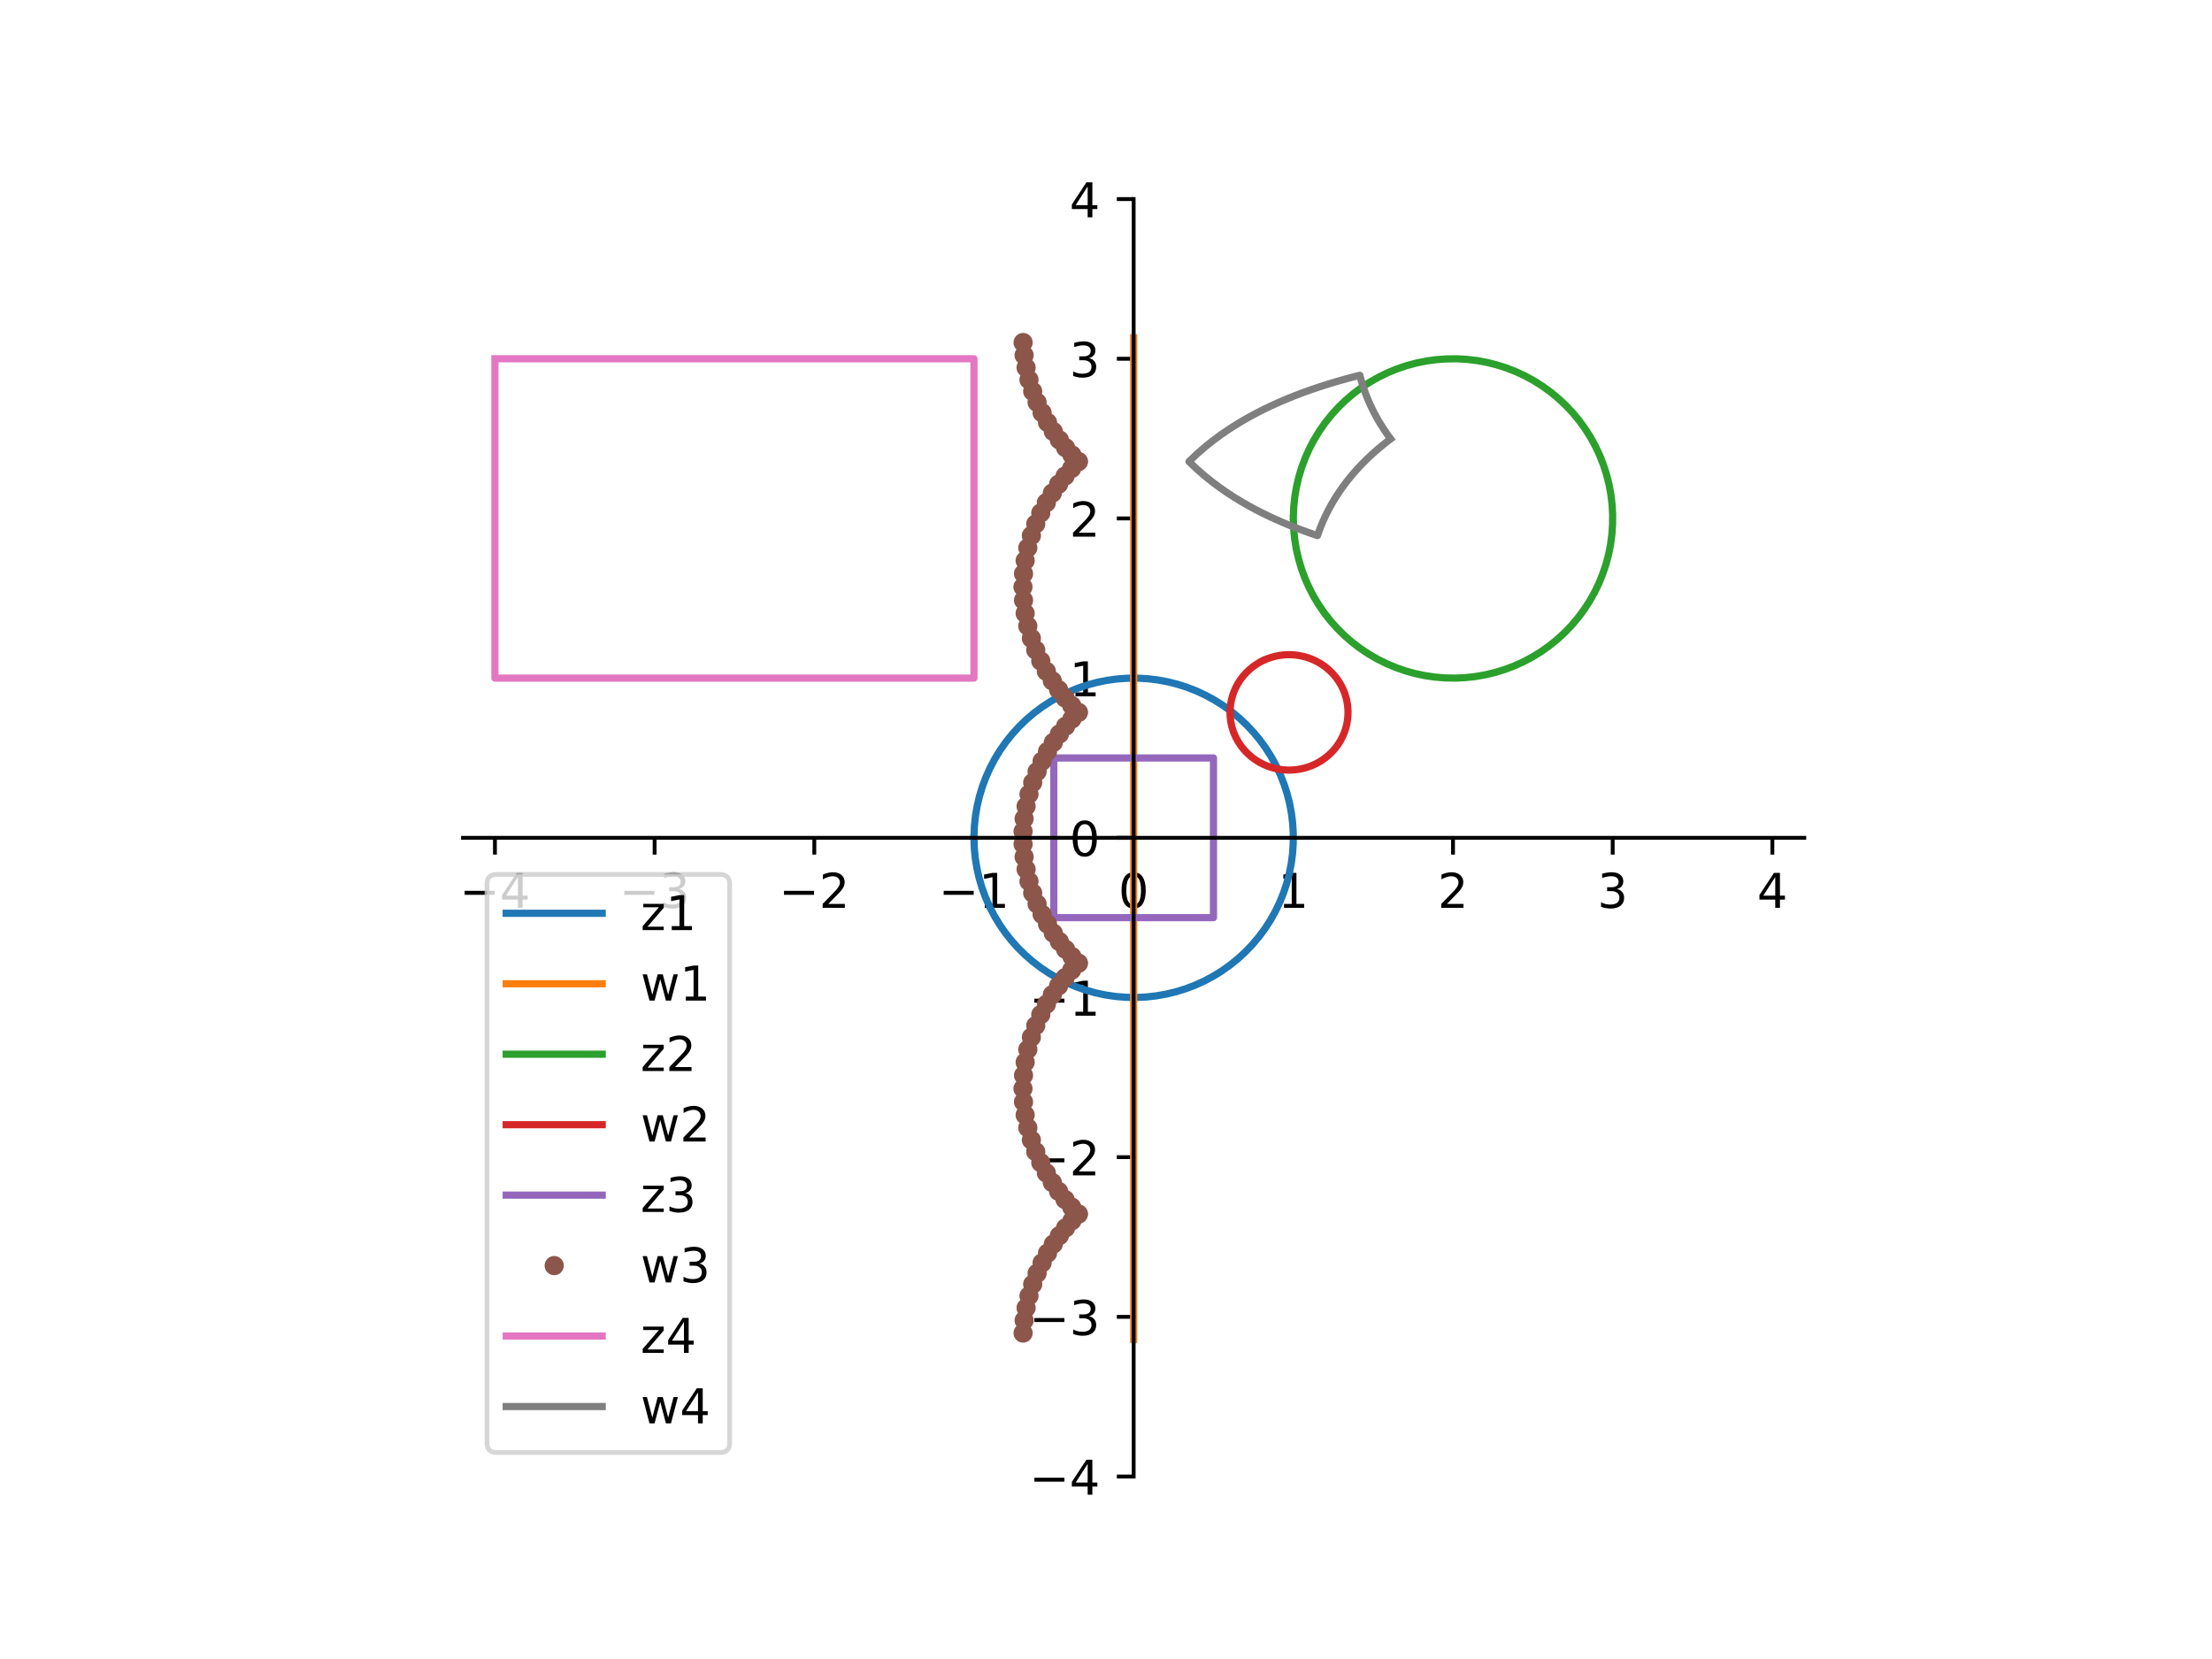 <?xml version="1.0" encoding="utf-8" standalone="no"?>
<!DOCTYPE svg PUBLIC "-//W3C//DTD SVG 1.1//EN"
  "http://www.w3.org/Graphics/SVG/1.1/DTD/svg11.dtd">
<!-- Created with matplotlib (https://matplotlib.org/) -->
<svg height="345.6pt" version="1.1" viewBox="0 0 460.8 345.6" width="460.8pt" xmlns="http://www.w3.org/2000/svg" xmlns:xlink="http://www.w3.org/1999/xlink">
 <defs>
  <style type="text/css">
*{stroke-linecap:butt;stroke-linejoin:round;}
  </style>
 </defs>
 <g id="figure_1">
  <g id="patch_1">
   <path d="M 0 345.6 
L 460.8 345.6 
L 460.8 0 
L 0 0 
z
" style="fill:#ffffff;"/>
  </g>
  <g id="axes_1">
   <g id="patch_2">
    <path d="M 96.451 307.584 
L 375.869 307.584 
L 375.869 41.472 
L 96.451 41.472 
z
" style="fill:#ffffff;"/>
   </g>
   <g id="matplotlib.axis_1">
    <g id="xtick_1">
     <g id="line2d_1">
      <defs>
       <path d="M 0 0 
L 0 3.5 
" id="m361b667b7e" style="stroke:#000000;stroke-width:0.8;"/>
      </defs>
      <g>
       <use style="stroke:#000000;stroke-width:0.8;" x="103.104" xlink:href="#m361b667b7e" y="174.528"/>
      </g>
     </g>
     <g id="text_1">
      <!-- −4 -->
      <defs>
       <path d="M 10.594 35.5 
L 73.188 35.5 
L 73.188 27.203 
L 10.594 27.203 
z
" id="DejaVuSans-8722"/>
       <path d="M 37.797 64.312 
L 12.891 25.391 
L 37.797 25.391 
z
M 35.203 72.906 
L 47.609 72.906 
L 47.609 25.391 
L 58.016 25.391 
L 58.016 17.188 
L 47.609 17.188 
L 47.609 0 
L 37.797 0 
L 37.797 17.188 
L 4.891 17.188 
L 4.891 26.703 
z
" id="DejaVuSans-52"/>
      </defs>
      <g transform="translate(95.733 189.126)scale(0.1 -0.1)">
       <use xlink:href="#DejaVuSans-8722"/>
       <use x="83.789" xlink:href="#DejaVuSans-52"/>
      </g>
     </g>
    </g>
    <g id="xtick_2">
     <g id="line2d_2">
      <g>
       <use style="stroke:#000000;stroke-width:0.8;" x="136.368" xlink:href="#m361b667b7e" y="174.528"/>
      </g>
     </g>
     <g id="text_2">
      <!-- −3 -->
      <defs>
       <path d="M 40.578 39.312 
Q 47.656 37.797 51.625 33 
Q 55.609 28.219 55.609 21.188 
Q 55.609 10.406 48.188 4.484 
Q 40.766 -1.422 27.094 -1.422 
Q 22.516 -1.422 17.656 -0.516 
Q 12.797 0.391 7.625 2.203 
L 7.625 11.719 
Q 11.719 9.328 16.594 8.109 
Q 21.484 6.891 26.812 6.891 
Q 36.078 6.891 40.938 10.547 
Q 45.797 14.203 45.797 21.188 
Q 45.797 27.641 41.281 31.266 
Q 36.766 34.906 28.719 34.906 
L 20.219 34.906 
L 20.219 43.016 
L 29.109 43.016 
Q 36.375 43.016 40.234 45.922 
Q 44.094 48.828 44.094 54.297 
Q 44.094 59.906 40.109 62.906 
Q 36.141 65.922 28.719 65.922 
Q 24.656 65.922 20.016 65.031 
Q 15.375 64.156 9.812 62.312 
L 9.812 71.094 
Q 15.438 72.656 20.344 73.438 
Q 25.25 74.219 29.594 74.219 
Q 40.828 74.219 47.359 69.109 
Q 53.906 64.016 53.906 55.328 
Q 53.906 49.266 50.438 45.094 
Q 46.969 40.922 40.578 39.312 
z
" id="DejaVuSans-51"/>
      </defs>
      <g transform="translate(128.997 189.126)scale(0.1 -0.1)">
       <use xlink:href="#DejaVuSans-8722"/>
       <use x="83.789" xlink:href="#DejaVuSans-51"/>
      </g>
     </g>
    </g>
    <g id="xtick_3">
     <g id="line2d_3">
      <g>
       <use style="stroke:#000000;stroke-width:0.8;" x="169.632" xlink:href="#m361b667b7e" y="174.528"/>
      </g>
     </g>
     <g id="text_3">
      <!-- −2 -->
      <defs>
       <path d="M 19.188 8.297 
L 53.609 8.297 
L 53.609 0 
L 7.328 0 
L 7.328 8.297 
Q 12.938 14.109 22.625 23.891 
Q 32.328 33.688 34.812 36.531 
Q 39.547 41.844 41.422 45.531 
Q 43.312 49.219 43.312 52.781 
Q 43.312 58.594 39.234 62.25 
Q 35.156 65.922 28.609 65.922 
Q 23.969 65.922 18.812 64.312 
Q 13.672 62.703 7.812 59.422 
L 7.812 69.391 
Q 13.766 71.781 18.938 73 
Q 24.125 74.219 28.422 74.219 
Q 39.75 74.219 46.484 68.547 
Q 53.219 62.891 53.219 53.422 
Q 53.219 48.922 51.531 44.891 
Q 49.859 40.875 45.406 35.406 
Q 44.188 33.984 37.641 27.219 
Q 31.109 20.453 19.188 8.297 
z
" id="DejaVuSans-50"/>
      </defs>
      <g transform="translate(162.261 189.126)scale(0.1 -0.1)">
       <use xlink:href="#DejaVuSans-8722"/>
       <use x="83.789" xlink:href="#DejaVuSans-50"/>
      </g>
     </g>
    </g>
    <g id="xtick_4">
     <g id="line2d_4">
      <g>
       <use style="stroke:#000000;stroke-width:0.8;" x="202.896" xlink:href="#m361b667b7e" y="174.528"/>
      </g>
     </g>
     <g id="text_4">
      <!-- −1 -->
      <defs>
       <path d="M 12.406 8.297 
L 28.516 8.297 
L 28.516 63.922 
L 10.984 60.406 
L 10.984 69.391 
L 28.422 72.906 
L 38.281 72.906 
L 38.281 8.297 
L 54.391 8.297 
L 54.391 0 
L 12.406 0 
z
" id="DejaVuSans-49"/>
      </defs>
      <g transform="translate(195.525 189.126)scale(0.1 -0.1)">
       <use xlink:href="#DejaVuSans-8722"/>
       <use x="83.789" xlink:href="#DejaVuSans-49"/>
      </g>
     </g>
    </g>
    <g id="xtick_5">
     <g id="line2d_5">
      <g>
       <use style="stroke:#000000;stroke-width:0.8;" x="236.16" xlink:href="#m361b667b7e" y="174.528"/>
      </g>
     </g>
     <g id="text_5">
      <!-- 0 -->
      <defs>
       <path d="M 31.781 66.406 
Q 24.172 66.406 20.328 58.906 
Q 16.5 51.422 16.5 36.375 
Q 16.5 21.391 20.328 13.891 
Q 24.172 6.391 31.781 6.391 
Q 39.453 6.391 43.281 13.891 
Q 47.125 21.391 47.125 36.375 
Q 47.125 51.422 43.281 58.906 
Q 39.453 66.406 31.781 66.406 
z
M 31.781 74.219 
Q 44.047 74.219 50.516 64.516 
Q 56.984 54.828 56.984 36.375 
Q 56.984 17.969 50.516 8.266 
Q 44.047 -1.422 31.781 -1.422 
Q 19.531 -1.422 13.062 8.266 
Q 6.594 17.969 6.594 36.375 
Q 6.594 54.828 13.062 64.516 
Q 19.531 74.219 31.781 74.219 
z
" id="DejaVuSans-48"/>
      </defs>
      <g transform="translate(232.979 189.126)scale(0.1 -0.1)">
       <use xlink:href="#DejaVuSans-48"/>
      </g>
     </g>
    </g>
    <g id="xtick_6">
     <g id="line2d_6">
      <g>
       <use style="stroke:#000000;stroke-width:0.8;" x="269.424" xlink:href="#m361b667b7e" y="174.528"/>
      </g>
     </g>
     <g id="text_6">
      <!-- 1 -->
      <g transform="translate(266.243 189.126)scale(0.1 -0.1)">
       <use xlink:href="#DejaVuSans-49"/>
      </g>
     </g>
    </g>
    <g id="xtick_7">
     <g id="line2d_7">
      <g>
       <use style="stroke:#000000;stroke-width:0.8;" x="302.688" xlink:href="#m361b667b7e" y="174.528"/>
      </g>
     </g>
     <g id="text_7">
      <!-- 2 -->
      <g transform="translate(299.507 189.126)scale(0.1 -0.1)">
       <use xlink:href="#DejaVuSans-50"/>
      </g>
     </g>
    </g>
    <g id="xtick_8">
     <g id="line2d_8">
      <g>
       <use style="stroke:#000000;stroke-width:0.8;" x="335.952" xlink:href="#m361b667b7e" y="174.528"/>
      </g>
     </g>
     <g id="text_8">
      <!-- 3 -->
      <g transform="translate(332.771 189.126)scale(0.1 -0.1)">
       <use xlink:href="#DejaVuSans-51"/>
      </g>
     </g>
    </g>
    <g id="xtick_9">
     <g id="line2d_9">
      <g>
       <use style="stroke:#000000;stroke-width:0.8;" x="369.216" xlink:href="#m361b667b7e" y="174.528"/>
      </g>
     </g>
     <g id="text_9">
      <!-- 4 -->
      <g transform="translate(366.035 189.126)scale(0.1 -0.1)">
       <use xlink:href="#DejaVuSans-52"/>
      </g>
     </g>
    </g>
   </g>
   <g id="matplotlib.axis_2">
    <g id="ytick_1">
     <g id="line2d_10">
      <defs>
       <path d="M 0 0 
L -3.5 0 
" id="m6d2a71e2bf" style="stroke:#000000;stroke-width:0.8;"/>
      </defs>
      <g>
       <use style="stroke:#000000;stroke-width:0.8;" x="236.16" xlink:href="#m6d2a71e2bf" y="307.584"/>
      </g>
     </g>
     <g id="text_10">
      <!-- −4 -->
      <g transform="translate(214.418 311.383)scale(0.1 -0.1)">
       <use xlink:href="#DejaVuSans-8722"/>
       <use x="83.789" xlink:href="#DejaVuSans-52"/>
      </g>
     </g>
    </g>
    <g id="ytick_2">
     <g id="line2d_11">
      <g>
       <use style="stroke:#000000;stroke-width:0.8;" x="236.16" xlink:href="#m6d2a71e2bf" y="274.32"/>
      </g>
     </g>
     <g id="text_11">
      <!-- −3 -->
      <g transform="translate(214.418 278.119)scale(0.1 -0.1)">
       <use xlink:href="#DejaVuSans-8722"/>
       <use x="83.789" xlink:href="#DejaVuSans-51"/>
      </g>
     </g>
    </g>
    <g id="ytick_3">
     <g id="line2d_12">
      <g>
       <use style="stroke:#000000;stroke-width:0.8;" x="236.16" xlink:href="#m6d2a71e2bf" y="241.056"/>
      </g>
     </g>
     <g id="text_12">
      <!-- −2 -->
      <g transform="translate(214.418 244.855)scale(0.1 -0.1)">
       <use xlink:href="#DejaVuSans-8722"/>
       <use x="83.789" xlink:href="#DejaVuSans-50"/>
      </g>
     </g>
    </g>
    <g id="ytick_4">
     <g id="line2d_13">
      <g>
       <use style="stroke:#000000;stroke-width:0.8;" x="236.16" xlink:href="#m6d2a71e2bf" y="207.792"/>
      </g>
     </g>
     <g id="text_13">
      <!-- −1 -->
      <g transform="translate(214.418 211.591)scale(0.1 -0.1)">
       <use xlink:href="#DejaVuSans-8722"/>
       <use x="83.789" xlink:href="#DejaVuSans-49"/>
      </g>
     </g>
    </g>
    <g id="ytick_5">
     <g id="line2d_14">
      <g>
       <use style="stroke:#000000;stroke-width:0.8;" x="236.16" xlink:href="#m6d2a71e2bf" y="174.528"/>
      </g>
     </g>
     <g id="text_14">
      <!-- 0 -->
      <g transform="translate(222.798 178.327)scale(0.1 -0.1)">
       <use xlink:href="#DejaVuSans-48"/>
      </g>
     </g>
    </g>
    <g id="ytick_6">
     <g id="line2d_15">
      <g>
       <use style="stroke:#000000;stroke-width:0.8;" x="236.16" xlink:href="#m6d2a71e2bf" y="141.264"/>
      </g>
     </g>
     <g id="text_15">
      <!-- 1 -->
      <g transform="translate(222.798 145.063)scale(0.1 -0.1)">
       <use xlink:href="#DejaVuSans-49"/>
      </g>
     </g>
    </g>
    <g id="ytick_7">
     <g id="line2d_16">
      <g>
       <use style="stroke:#000000;stroke-width:0.8;" x="236.16" xlink:href="#m6d2a71e2bf" y="108"/>
      </g>
     </g>
     <g id="text_16">
      <!-- 2 -->
      <g transform="translate(222.798 111.799)scale(0.1 -0.1)">
       <use xlink:href="#DejaVuSans-50"/>
      </g>
     </g>
    </g>
    <g id="ytick_8">
     <g id="line2d_17">
      <g>
       <use style="stroke:#000000;stroke-width:0.8;" x="236.16" xlink:href="#m6d2a71e2bf" y="74.736"/>
      </g>
     </g>
     <g id="text_17">
      <!-- 3 -->
      <g transform="translate(222.798 78.535)scale(0.1 -0.1)">
       <use xlink:href="#DejaVuSans-51"/>
      </g>
     </g>
    </g>
    <g id="ytick_9">
     <g id="line2d_18">
      <g>
       <use style="stroke:#000000;stroke-width:0.8;" x="236.16" xlink:href="#m6d2a71e2bf" y="41.472"/>
      </g>
     </g>
     <g id="text_18">
      <!-- 4 -->
      <g transform="translate(222.798 45.271)scale(0.1 -0.1)">
       <use xlink:href="#DejaVuSans-52"/>
      </g>
     </g>
    </g>
   </g>
   <g id="line2d_19">
    <path clip-path="url(#p4d73c840e6)" d="M 202.896 174.528 
L 202.963 176.634 
L 203.163 178.732 
L 203.495 180.813 
L 203.959 182.869 
L 204.552 184.892 
L 205.271 186.872 
L 206.115 188.803 
L 207.079 190.677 
L 208.16 192.486 
L 209.354 194.223 
L 210.655 195.881 
L 212.058 197.454 
L 213.558 198.934 
L 215.149 200.316 
L 216.824 201.595 
L 218.577 202.765 
L 220.4 203.822 
L 222.287 204.761 
L 224.229 205.579 
L 226.219 206.272 
L 228.249 206.838 
L 230.311 207.274 
L 232.396 207.578 
L 234.497 207.75 
L 236.604 207.789 
L 238.709 207.694 
L 240.804 207.466 
L 242.881 207.106 
L 244.93 206.615 
L 246.944 205.995 
L 248.915 205.249 
L 250.835 204.38 
L 252.696 203.391 
L 254.49 202.286 
L 256.211 201.069 
L 257.852 199.746 
L 259.405 198.322 
L 260.865 196.802 
L 262.226 195.193 
L 263.482 193.501 
L 264.629 191.733 
L 265.661 189.896 
L 266.575 187.997 
L 267.367 186.044 
L 268.034 184.045 
L 268.572 182.007 
L 268.981 179.94 
L 269.258 177.85 
L 269.402 175.748 
L 269.412 173.641 
L 269.289 171.537 
L 269.033 169.445 
L 268.645 167.373 
L 268.127 165.331 
L 267.481 163.325 
L 266.708 161.364 
L 265.813 159.456 
L 264.8 157.609 
L 263.671 155.829 
L 262.431 154.124 
L 261.087 152.502 
L 259.642 150.968 
L 258.103 149.528 
L 256.476 148.189 
L 254.767 146.955 
L 252.984 145.832 
L 251.133 144.824 
L 249.222 143.936 
L 247.258 143.17 
L 245.25 142.53 
L 243.206 142.019 
L 241.133 141.638 
L 239.041 141.389 
L 236.936 141.273 
L 234.829 141.291 
L 232.727 141.442 
L 230.639 141.725 
L 228.573 142.141 
L 226.537 142.686 
L 224.54 143.36 
L 222.59 144.158 
L 220.694 145.078 
L 218.86 146.117 
L 217.096 147.269 
L 215.408 148.531 
L 213.803 149.897 
L 212.288 151.363 
L 210.869 152.921 
L 209.552 154.566 
L 208.341 156.29 
L 207.242 158.089 
L 206.259 159.953 
L 205.396 161.875 
L 204.657 163.849 
L 204.044 165.865 
L 203.56 167.916 
L 203.206 169.994 
L 202.985 172.09 
L 202.898 174.195 
" style="fill:none;stroke:#1f77b4;stroke-linecap:square;stroke-width:1.5;"/>
   </g>
   <g id="line2d_20">
    <path clip-path="url(#p4d73c840e6)" d="M 236.16 279.03 
L 236.16 276.922 
L 236.16 274.814 
L 236.16 272.707 
L 236.16 270.599 
L 236.16 268.491 
L 236.16 266.383 
L 236.16 264.275 
L 236.16 262.168 
L 236.16 260.06 
L 236.16 257.952 
L 236.16 255.844 
L 236.16 253.736 
L 236.16 251.629 
L 236.16 249.521 
L 236.16 247.413 
L 236.16 245.305 
L 236.16 243.198 
L 236.16 241.09 
L 236.16 238.982 
L 236.16 236.874 
L 236.16 234.766 
L 236.16 232.659 
L 236.16 230.551 
L 236.16 228.443 
L 236.16 226.335 
L 236.16 224.227 
L 236.16 222.12 
L 236.16 220.012 
L 236.16 217.904 
L 236.16 215.796 
L 236.16 213.688 
L 236.16 211.581 
L 236.16 209.473 
L 236.16 207.365 
L 236.16 205.257 
L 236.16 203.149 
L 236.16 201.042 
L 236.16 198.934 
L 236.16 196.826 
L 236.16 194.718 
L 236.16 192.611 
L 236.16 190.503 
L 236.16 188.395 
L 236.16 186.287 
L 236.16 184.179 
L 236.16 182.072 
L 236.16 179.964 
L 236.16 177.856 
L 236.16 175.748 
L 236.16 173.64 
L 236.16 171.533 
L 236.16 169.425 
L 236.16 167.317 
L 236.16 165.209 
L 236.16 163.101 
L 236.16 160.994 
L 236.16 158.886 
L 236.16 156.778 
L 236.16 154.67 
L 236.16 152.563 
L 236.16 150.455 
L 236.16 148.347 
L 236.16 146.239 
L 236.16 144.131 
L 236.16 142.024 
L 236.16 139.916 
L 236.16 137.808 
L 236.16 135.7 
L 236.16 133.592 
L 236.16 131.485 
L 236.16 129.377 
L 236.16 127.269 
L 236.16 125.161 
L 236.16 123.053 
L 236.16 120.946 
L 236.16 118.838 
L 236.16 116.73 
L 236.16 114.622 
L 236.16 112.515 
L 236.16 110.407 
L 236.16 108.299 
L 236.16 106.191 
L 236.16 104.083 
L 236.16 101.976 
L 236.16 99.868 
L 236.16 97.76 
L 236.16 95.652 
L 236.16 93.544 
L 236.16 91.437 
L 236.16 89.329 
L 236.16 87.221 
L 236.16 85.113 
L 236.16 83.005 
L 236.16 80.898 
L 236.16 78.79 
L 236.16 76.682 
L 236.16 74.574 
L 236.16 72.466 
L 236.16 70.359 
" style="fill:none;stroke:#ff7f0e;stroke-linecap:square;stroke-width:1.5;"/>
   </g>
   <g id="line2d_21">
    <path clip-path="url(#p4d73c840e6)" d="M 269.424 108 
L 269.491 110.106 
L 269.691 112.204 
L 270.023 114.285 
L 270.487 116.341 
L 271.08 118.364 
L 271.799 120.344 
L 272.643 122.275 
L 273.607 124.149 
L 274.688 125.958 
L 275.882 127.695 
L 277.183 129.353 
L 278.586 130.926 
L 280.086 132.406 
L 281.677 133.788 
L 283.352 135.067 
L 285.105 136.237 
L 286.928 137.294 
L 288.815 138.233 
L 290.757 139.051 
L 292.747 139.744 
L 294.777 140.31 
L 296.839 140.746 
L 298.924 141.05 
L 301.025 141.222 
L 303.132 141.261 
L 305.237 141.166 
L 307.332 140.938 
L 309.409 140.578 
L 311.458 140.087 
L 313.472 139.467 
L 315.443 138.721 
L 317.363 137.852 
L 319.224 136.863 
L 321.018 135.758 
L 322.739 134.541 
L 324.38 133.218 
L 325.933 131.794 
L 327.393 130.274 
L 328.754 128.665 
L 330.01 126.973 
L 331.157 125.205 
L 332.189 123.368 
L 333.103 121.469 
L 333.895 119.516 
L 334.562 117.517 
L 335.1 115.479 
L 335.509 113.412 
L 335.786 111.322 
L 335.93 109.22 
L 335.94 107.113 
L 335.817 105.009 
L 335.561 102.917 
L 335.173 100.845 
L 334.655 98.803 
L 334.009 96.797 
L 333.236 94.836 
L 332.341 92.928 
L 331.328 91.081 
L 330.199 89.301 
L 328.959 87.596 
L 327.615 85.974 
L 326.17 84.44 
L 324.631 83 
L 323.004 81.661 
L 321.295 80.427 
L 319.512 79.304 
L 317.661 78.296 
L 315.75 77.408 
L 313.786 76.642 
L 311.778 76.002 
L 309.734 75.491 
L 307.661 75.11 
L 305.569 74.861 
L 303.464 74.745 
L 301.357 74.763 
L 299.255 74.914 
L 297.167 75.197 
L 295.101 75.613 
L 293.065 76.158 
L 291.068 76.832 
L 289.118 77.63 
L 287.222 78.55 
L 285.388 79.589 
L 283.624 80.741 
L 281.936 82.003 
L 280.331 83.369 
L 278.816 84.835 
L 277.397 86.393 
L 276.08 88.038 
L 274.869 89.762 
L 273.77 91.561 
L 272.787 93.425 
L 271.924 95.347 
L 271.185 97.321 
L 270.572 99.337 
L 270.088 101.388 
L 269.734 103.466 
L 269.513 105.562 
L 269.426 107.667 
" style="fill:none;stroke:#2ca02c;stroke-linecap:square;stroke-width:1.5;"/>
   </g>
   <g id="line2d_22">
    <path clip-path="url(#p4d73c840e6)" d="M 262.928 137.7 
L 262.092 138.159 
L 261.274 138.696 
L 260.482 139.311 
L 259.728 140.006 
L 259.02 140.78 
L 258.369 141.63 
L 257.787 142.552 
L 257.284 143.54 
L 256.87 144.584 
L 256.554 145.676 
L 256.343 146.801 
L 256.242 147.948 
L 256.254 149.1 
L 256.378 150.243 
L 256.612 151.362 
L 256.949 152.445 
L 257.383 153.478 
L 257.903 154.453 
L 258.501 155.36 
L 259.164 156.194 
L 259.883 156.952 
L 260.646 157.63 
L 261.444 158.229 
L 262.267 158.749 
L 263.106 159.192 
L 263.955 159.562 
L 264.806 159.86 
L 265.655 160.091 
L 266.495 160.258 
L 267.325 160.366 
L 268.139 160.417 
L 268.935 160.416 
L 269.711 160.367 
L 270.465 160.272 
L 271.196 160.136 
L 271.901 159.961 
L 272.582 159.749 
L 273.236 159.505 
L 273.863 159.23 
L 274.463 158.927 
L 275.036 158.598 
L 275.581 158.245 
L 276.099 157.87 
L 276.589 157.475 
L 277.051 157.061 
L 277.487 156.63 
L 277.894 156.183 
L 278.275 155.722 
L 278.628 155.248 
L 278.954 154.763 
L 279.254 154.267 
L 279.527 153.761 
L 279.773 153.247 
L 279.993 152.725 
L 280.187 152.197 
L 280.355 151.663 
L 280.496 151.125 
L 280.612 150.582 
L 280.701 150.036 
L 280.765 149.488 
L 280.803 148.938 
L 280.815 148.388 
L 280.802 147.838 
L 280.762 147.288 
L 280.697 146.74 
L 280.606 146.194 
L 280.489 145.652 
L 280.346 145.113 
L 280.178 144.58 
L 279.982 144.052 
L 279.761 143.531 
L 279.513 143.017 
L 279.239 142.512 
L 278.938 142.016 
L 278.61 141.531 
L 278.255 141.058 
L 277.873 140.598 
L 277.464 140.152 
L 277.028 139.722 
L 276.564 139.309 
L 276.072 138.915 
L 275.553 138.541 
L 275.006 138.189 
L 274.432 137.861 
L 273.831 137.56 
L 273.202 137.286 
L 272.547 137.044 
L 271.865 136.834 
L 271.158 136.661 
L 270.426 136.527 
L 269.671 136.434 
L 268.894 136.387 
L 268.096 136.389 
L 267.281 136.444 
L 266.451 136.554 
L 265.61 136.725 
L 264.761 136.959 
L 263.91 137.261 
L 263.061 137.634 
" style="fill:none;stroke:#d62728;stroke-linecap:square;stroke-width:1.5;"/>
   </g>
   <g id="line2d_23">
    <path clip-path="url(#p4d73c840e6)" d="M 219.528 157.896 
L 220.914 157.896 
L 222.3 157.896 
L 223.686 157.896 
L 225.072 157.896 
L 226.458 157.896 
L 227.844 157.896 
L 229.23 157.896 
L 230.616 157.896 
L 232.002 157.896 
L 233.388 157.896 
L 234.774 157.896 
L 236.16 157.896 
L 237.546 157.896 
L 238.932 157.896 
L 240.318 157.896 
L 241.704 157.896 
L 243.09 157.896 
L 244.476 157.896 
L 245.862 157.896 
L 247.248 157.896 
L 248.634 157.896 
L 250.02 157.896 
L 251.406 157.896 
L 252.792 157.896 
L 252.792 157.896 
L 252.792 159.227 
L 252.792 160.557 
L 252.792 161.888 
L 252.792 163.218 
L 252.792 164.549 
L 252.792 165.879 
L 252.792 167.21 
L 252.792 168.54 
L 252.792 169.871 
L 252.792 171.202 
L 252.792 172.532 
L 252.792 173.863 
L 252.792 175.193 
L 252.792 176.524 
L 252.792 177.854 
L 252.792 179.185 
L 252.792 180.516 
L 252.792 181.846 
L 252.792 183.177 
L 252.792 184.507 
L 252.792 185.838 
L 252.792 187.168 
L 252.792 188.499 
L 252.792 189.829 
L 252.792 191.16 
L 252.792 191.16 
L 251.406 191.16 
L 250.02 191.16 
L 248.634 191.16 
L 247.248 191.16 
L 245.862 191.16 
L 244.476 191.16 
L 243.09 191.16 
L 241.704 191.16 
L 240.318 191.16 
L 238.932 191.16 
L 237.546 191.16 
L 236.16 191.16 
L 234.774 191.16 
L 233.388 191.16 
L 232.002 191.16 
L 230.616 191.16 
L 229.23 191.16 
L 227.844 191.16 
L 226.458 191.16 
L 225.072 191.16 
L 223.686 191.16 
L 222.3 191.16 
L 220.914 191.16 
L 219.528 191.16 
L 219.528 191.16 
L 219.528 189.829 
L 219.528 188.499 
L 219.528 187.168 
L 219.528 185.838 
L 219.528 184.507 
L 219.528 183.177 
L 219.528 181.846 
L 219.528 180.516 
L 219.528 179.185 
L 219.528 177.854 
L 219.528 176.524 
L 219.528 175.193 
L 219.528 173.863 
L 219.528 172.532 
L 219.528 171.202 
L 219.528 169.871 
L 219.528 168.54 
L 219.528 167.21 
L 219.528 165.879 
L 219.528 164.549 
L 219.528 163.218 
L 219.528 161.888 
L 219.528 160.557 
L 219.528 159.227 
L 219.528 157.896 
" style="fill:none;stroke:#9467bd;stroke-linecap:square;stroke-width:1.5;"/>
   </g>
   <g id="line2d_24">
    <defs>
     <path d="M 0 1.5 
C 0.398 1.5 0.779 1.342 1.061 1.061 
C 1.342 0.779 1.5 0.398 1.5 0 
C 1.5 -0.398 1.342 -0.779 1.061 -1.061 
C 0.779 -1.342 0.398 -1.5 0 -1.5 
C -0.398 -1.5 -0.779 -1.342 -1.061 -1.061 
C -1.342 -0.779 -1.5 -0.398 -1.5 0 
C -1.5 0.398 -1.342 0.779 -1.061 1.061 
C -0.779 1.342 -0.398 1.5 0 1.5 
z
" id="m5daa83f77b" style="stroke:#8c564b;"/>
    </defs>
    <g clip-path="url(#p4d73c840e6)">
     <use style="fill:#8c564b;stroke:#8c564b;" x="224.632" xlink:href="#m5daa83f77b" y="96.152"/>
     <use style="fill:#8c564b;stroke:#8c564b;" x="223.247" xlink:href="#m5daa83f77b" y="97.597"/>
     <use style="fill:#8c564b;stroke:#8c564b;" x="221.874" xlink:href="#m5daa83f77b" y="99.167"/>
     <use style="fill:#8c564b;stroke:#8c564b;" x="220.526" xlink:href="#m5daa83f77b" y="100.872"/>
     <use style="fill:#8c564b;stroke:#8c564b;" x="219.219" xlink:href="#m5daa83f77b" y="102.718"/>
     <use style="fill:#8c564b;stroke:#8c564b;" x="217.974" xlink:href="#m5daa83f77b" y="104.711"/>
     <use style="fill:#8c564b;stroke:#8c564b;" x="216.814" xlink:href="#m5daa83f77b" y="106.854"/>
     <use style="fill:#8c564b;stroke:#8c564b;" x="215.766" xlink:href="#m5daa83f77b" y="109.145"/>
     <use style="fill:#8c564b;stroke:#8c564b;" x="214.856" xlink:href="#m5daa83f77b" y="111.574"/>
     <use style="fill:#8c564b;stroke:#8c564b;" x="214.111" xlink:href="#m5daa83f77b" y="114.128"/>
     <use style="fill:#8c564b;stroke:#8c564b;" x="213.559" xlink:href="#m5daa83f77b" y="116.784"/>
     <use style="fill:#8c564b;stroke:#8c564b;" x="213.218" xlink:href="#m5daa83f77b" y="119.511"/>
     <use style="fill:#8c564b;stroke:#8c564b;" x="213.103" xlink:href="#m5daa83f77b" y="122.277"/>
     <use style="fill:#8c564b;stroke:#8c564b;" x="213.218" xlink:href="#m5daa83f77b" y="125.043"/>
     <use style="fill:#8c564b;stroke:#8c564b;" x="213.559" xlink:href="#m5daa83f77b" y="127.771"/>
     <use style="fill:#8c564b;stroke:#8c564b;" x="214.111" xlink:href="#m5daa83f77b" y="130.426"/>
     <use style="fill:#8c564b;stroke:#8c564b;" x="214.856" xlink:href="#m5daa83f77b" y="132.98"/>
     <use style="fill:#8c564b;stroke:#8c564b;" x="215.766" xlink:href="#m5daa83f77b" y="135.409"/>
     <use style="fill:#8c564b;stroke:#8c564b;" x="216.814" xlink:href="#m5daa83f77b" y="137.7"/>
     <use style="fill:#8c564b;stroke:#8c564b;" x="217.974" xlink:href="#m5daa83f77b" y="139.843"/>
     <use style="fill:#8c564b;stroke:#8c564b;" x="219.219" xlink:href="#m5daa83f77b" y="141.836"/>
     <use style="fill:#8c564b;stroke:#8c564b;" x="220.526" xlink:href="#m5daa83f77b" y="143.682"/>
     <use style="fill:#8c564b;stroke:#8c564b;" x="221.874" xlink:href="#m5daa83f77b" y="145.387"/>
     <use style="fill:#8c564b;stroke:#8c564b;" x="223.247" xlink:href="#m5daa83f77b" y="146.957"/>
     <use style="fill:#8c564b;stroke:#8c564b;" x="224.632" xlink:href="#m5daa83f77b" y="148.403"/>
     <use style="fill:#8c564b;stroke:#8c564b;" x="224.632" xlink:href="#m5daa83f77b" y="148.403"/>
     <use style="fill:#8c564b;stroke:#8c564b;" x="223.303" xlink:href="#m5daa83f77b" y="149.788"/>
     <use style="fill:#8c564b;stroke:#8c564b;" x="221.983" xlink:href="#m5daa83f77b" y="151.288"/>
     <use style="fill:#8c564b;stroke:#8c564b;" x="220.686" xlink:href="#m5daa83f77b" y="152.911"/>
     <use style="fill:#8c564b;stroke:#8c564b;" x="219.425" xlink:href="#m5daa83f77b" y="154.664"/>
     <use style="fill:#8c564b;stroke:#8c564b;" x="218.217" xlink:href="#m5daa83f77b" y="156.551"/>
     <use style="fill:#8c564b;stroke:#8c564b;" x="217.084" xlink:href="#m5daa83f77b" y="158.577"/>
     <use style="fill:#8c564b;stroke:#8c564b;" x="216.047" xlink:href="#m5daa83f77b" y="160.74"/>
     <use style="fill:#8c564b;stroke:#8c564b;" x="215.13" xlink:href="#m5daa83f77b" y="163.033"/>
     <use style="fill:#8c564b;stroke:#8c564b;" x="214.359" xlink:href="#m5daa83f77b" y="165.447"/>
     <use style="fill:#8c564b;stroke:#8c564b;" x="213.755" xlink:href="#m5daa83f77b" y="167.962"/>
     <use style="fill:#8c564b;stroke:#8c564b;" x="213.341" xlink:href="#m5daa83f77b" y="170.555"/>
     <use style="fill:#8c564b;stroke:#8c564b;" x="213.13" xlink:href="#m5daa83f77b" y="173.198"/>
     <use style="fill:#8c564b;stroke:#8c564b;" x="213.13" xlink:href="#m5daa83f77b" y="175.858"/>
     <use style="fill:#8c564b;stroke:#8c564b;" x="213.341" xlink:href="#m5daa83f77b" y="178.501"/>
     <use style="fill:#8c564b;stroke:#8c564b;" x="213.755" xlink:href="#m5daa83f77b" y="181.094"/>
     <use style="fill:#8c564b;stroke:#8c564b;" x="214.359" xlink:href="#m5daa83f77b" y="183.609"/>
     <use style="fill:#8c564b;stroke:#8c564b;" x="215.13" xlink:href="#m5daa83f77b" y="186.023"/>
     <use style="fill:#8c564b;stroke:#8c564b;" x="216.047" xlink:href="#m5daa83f77b" y="188.316"/>
     <use style="fill:#8c564b;stroke:#8c564b;" x="217.084" xlink:href="#m5daa83f77b" y="190.479"/>
     <use style="fill:#8c564b;stroke:#8c564b;" x="218.217" xlink:href="#m5daa83f77b" y="192.505"/>
     <use style="fill:#8c564b;stroke:#8c564b;" x="219.425" xlink:href="#m5daa83f77b" y="194.392"/>
     <use style="fill:#8c564b;stroke:#8c564b;" x="220.686" xlink:href="#m5daa83f77b" y="196.145"/>
     <use style="fill:#8c564b;stroke:#8c564b;" x="221.983" xlink:href="#m5daa83f77b" y="197.768"/>
     <use style="fill:#8c564b;stroke:#8c564b;" x="223.303" xlink:href="#m5daa83f77b" y="199.268"/>
     <use style="fill:#8c564b;stroke:#8c564b;" x="224.632" xlink:href="#m5daa83f77b" y="200.653"/>
     <use style="fill:#8c564b;stroke:#8c564b;" x="224.632" xlink:href="#m5daa83f77b" y="200.653"/>
     <use style="fill:#8c564b;stroke:#8c564b;" x="223.247" xlink:href="#m5daa83f77b" y="202.099"/>
     <use style="fill:#8c564b;stroke:#8c564b;" x="221.874" xlink:href="#m5daa83f77b" y="203.669"/>
     <use style="fill:#8c564b;stroke:#8c564b;" x="220.526" xlink:href="#m5daa83f77b" y="205.374"/>
     <use style="fill:#8c564b;stroke:#8c564b;" x="219.219" xlink:href="#m5daa83f77b" y="207.22"/>
     <use style="fill:#8c564b;stroke:#8c564b;" x="217.974" xlink:href="#m5daa83f77b" y="209.213"/>
     <use style="fill:#8c564b;stroke:#8c564b;" x="216.814" xlink:href="#m5daa83f77b" y="211.356"/>
     <use style="fill:#8c564b;stroke:#8c564b;" x="215.766" xlink:href="#m5daa83f77b" y="213.647"/>
     <use style="fill:#8c564b;stroke:#8c564b;" x="214.856" xlink:href="#m5daa83f77b" y="216.076"/>
     <use style="fill:#8c564b;stroke:#8c564b;" x="214.111" xlink:href="#m5daa83f77b" y="218.63"/>
     <use style="fill:#8c564b;stroke:#8c564b;" x="213.559" xlink:href="#m5daa83f77b" y="221.285"/>
     <use style="fill:#8c564b;stroke:#8c564b;" x="213.218" xlink:href="#m5daa83f77b" y="224.013"/>
     <use style="fill:#8c564b;stroke:#8c564b;" x="213.103" xlink:href="#m5daa83f77b" y="226.779"/>
     <use style="fill:#8c564b;stroke:#8c564b;" x="213.218" xlink:href="#m5daa83f77b" y="229.545"/>
     <use style="fill:#8c564b;stroke:#8c564b;" x="213.559" xlink:href="#m5daa83f77b" y="232.272"/>
     <use style="fill:#8c564b;stroke:#8c564b;" x="214.111" xlink:href="#m5daa83f77b" y="234.928"/>
     <use style="fill:#8c564b;stroke:#8c564b;" x="214.856" xlink:href="#m5daa83f77b" y="237.482"/>
     <use style="fill:#8c564b;stroke:#8c564b;" x="215.766" xlink:href="#m5daa83f77b" y="239.911"/>
     <use style="fill:#8c564b;stroke:#8c564b;" x="216.814" xlink:href="#m5daa83f77b" y="242.202"/>
     <use style="fill:#8c564b;stroke:#8c564b;" x="217.974" xlink:href="#m5daa83f77b" y="244.345"/>
     <use style="fill:#8c564b;stroke:#8c564b;" x="219.219" xlink:href="#m5daa83f77b" y="246.338"/>
     <use style="fill:#8c564b;stroke:#8c564b;" x="220.526" xlink:href="#m5daa83f77b" y="248.184"/>
     <use style="fill:#8c564b;stroke:#8c564b;" x="221.874" xlink:href="#m5daa83f77b" y="249.889"/>
     <use style="fill:#8c564b;stroke:#8c564b;" x="223.247" xlink:href="#m5daa83f77b" y="251.459"/>
     <use style="fill:#8c564b;stroke:#8c564b;" x="224.632" xlink:href="#m5daa83f77b" y="252.904"/>
     <use style="fill:#8c564b;stroke:#8c564b;" x="224.632" xlink:href="#m5daa83f77b" y="252.904"/>
     <use style="fill:#8c564b;stroke:#8c564b;" x="223.303" xlink:href="#m5daa83f77b" y="254.29"/>
     <use style="fill:#8c564b;stroke:#8c564b;" x="221.983" xlink:href="#m5daa83f77b" y="255.79"/>
     <use style="fill:#8c564b;stroke:#8c564b;" x="220.686" xlink:href="#m5daa83f77b" y="257.413"/>
     <use style="fill:#8c564b;stroke:#8c564b;" x="219.425" xlink:href="#m5daa83f77b" y="259.165"/>
     <use style="fill:#8c564b;stroke:#8c564b;" x="218.217" xlink:href="#m5daa83f77b" y="261.053"/>
     <use style="fill:#8c564b;stroke:#8c564b;" x="217.084" xlink:href="#m5daa83f77b" y="263.079"/>
     <use style="fill:#8c564b;stroke:#8c564b;" x="216.047" xlink:href="#m5daa83f77b" y="265.242"/>
     <use style="fill:#8c564b;stroke:#8c564b;" x="215.13" xlink:href="#m5daa83f77b" y="267.535"/>
     <use style="fill:#8c564b;stroke:#8c564b;" x="214.359" xlink:href="#m5daa83f77b" y="269.949"/>
     <use style="fill:#8c564b;stroke:#8c564b;" x="213.755" xlink:href="#m5daa83f77b" y="272.464"/>
     <use style="fill:#8c564b;stroke:#8c564b;" x="213.341" xlink:href="#m5daa83f77b" y="275.057"/>
     <use style="fill:#8c564b;stroke:#8c564b;" x="213.13" xlink:href="#m5daa83f77b" y="277.7"/>
     <use style="fill:#8c564b;stroke:#8c564b;" x="213.13" xlink:href="#m5daa83f77b" y="71.356"/>
     <use style="fill:#8c564b;stroke:#8c564b;" x="213.341" xlink:href="#m5daa83f77b" y="73.999"/>
     <use style="fill:#8c564b;stroke:#8c564b;" x="213.755" xlink:href="#m5daa83f77b" y="76.592"/>
     <use style="fill:#8c564b;stroke:#8c564b;" x="214.359" xlink:href="#m5daa83f77b" y="79.107"/>
     <use style="fill:#8c564b;stroke:#8c564b;" x="215.13" xlink:href="#m5daa83f77b" y="81.521"/>
     <use style="fill:#8c564b;stroke:#8c564b;" x="216.047" xlink:href="#m5daa83f77b" y="83.814"/>
     <use style="fill:#8c564b;stroke:#8c564b;" x="217.084" xlink:href="#m5daa83f77b" y="85.977"/>
     <use style="fill:#8c564b;stroke:#8c564b;" x="218.217" xlink:href="#m5daa83f77b" y="88.003"/>
     <use style="fill:#8c564b;stroke:#8c564b;" x="219.425" xlink:href="#m5daa83f77b" y="89.891"/>
     <use style="fill:#8c564b;stroke:#8c564b;" x="220.686" xlink:href="#m5daa83f77b" y="91.643"/>
     <use style="fill:#8c564b;stroke:#8c564b;" x="221.983" xlink:href="#m5daa83f77b" y="93.266"/>
     <use style="fill:#8c564b;stroke:#8c564b;" x="223.303" xlink:href="#m5daa83f77b" y="94.766"/>
     <use style="fill:#8c564b;stroke:#8c564b;" x="224.632" xlink:href="#m5daa83f77b" y="96.152"/>
    </g>
   </g>
   <g id="line2d_25">
    <path clip-path="url(#p4d73c840e6)" d="M 103.104 74.736 
L 106.545 74.736 
L 109.986 74.736 
L 113.427 74.736 
L 116.868 74.736 
L 120.31 74.736 
L 123.751 74.736 
L 127.192 74.736 
L 130.633 74.736 
L 134.074 74.736 
L 137.515 74.736 
L 140.956 74.736 
L 144.397 74.736 
L 147.838 74.736 
L 151.279 74.736 
L 154.721 74.736 
L 158.162 74.736 
L 161.603 74.736 
L 165.044 74.736 
L 168.485 74.736 
L 171.926 74.736 
L 175.367 74.736 
L 178.808 74.736 
L 182.249 74.736 
L 185.69 74.736 
L 189.132 74.736 
L 192.573 74.736 
L 196.014 74.736 
L 199.455 74.736 
L 202.896 74.736 
L 202.896 74.736 
L 202.896 78.062 
L 202.896 81.389 
L 202.896 84.715 
L 202.896 88.042 
L 202.896 91.368 
L 202.896 94.694 
L 202.896 98.021 
L 202.896 101.347 
L 202.896 104.674 
L 202.896 108 
L 202.896 111.326 
L 202.896 114.653 
L 202.896 117.979 
L 202.896 121.306 
L 202.896 124.632 
L 202.896 127.958 
L 202.896 131.285 
L 202.896 134.611 
L 202.896 137.938 
L 202.896 141.264 
L 202.896 141.264 
L 199.455 141.264 
L 196.014 141.264 
L 192.573 141.264 
L 189.132 141.264 
L 185.69 141.264 
L 182.249 141.264 
L 178.808 141.264 
L 175.367 141.264 
L 171.926 141.264 
L 168.485 141.264 
L 165.044 141.264 
L 161.603 141.264 
L 158.162 141.264 
L 154.721 141.264 
L 151.279 141.264 
L 147.838 141.264 
L 144.397 141.264 
L 140.956 141.264 
L 137.515 141.264 
L 134.074 141.264 
L 130.633 141.264 
L 127.192 141.264 
L 123.751 141.264 
L 120.31 141.264 
L 116.868 141.264 
L 113.427 141.264 
L 109.986 141.264 
L 106.545 141.264 
L 103.104 141.264 
L 103.104 141.264 
L 103.104 137.938 
L 103.104 134.611 
L 103.104 131.285 
L 103.104 127.958 
L 103.104 124.632 
L 103.104 121.306 
L 103.104 117.979 
L 103.104 114.653 
L 103.104 111.326 
L 103.104 108 
L 103.104 104.674 
L 103.104 101.347 
L 103.104 98.021 
L 103.104 94.694 
L 103.104 91.368 
L 103.104 88.042 
L 103.104 84.715 
L 103.104 81.389 
L 103.104 78.062 
L 103.104 74.736 
" style="fill:none;stroke:#e377c2;stroke-linecap:square;stroke-width:1.5;"/>
   </g>
   <g id="line2d_26">
    <path clip-path="url(#p4d73c840e6)" d="M 289.696 91.431 
L 289.144 91.851 
L 288.588 92.285 
L 288.028 92.734 
L 287.465 93.199 
L 286.899 93.679 
L 286.33 94.176 
L 285.76 94.69 
L 285.188 95.223 
L 284.615 95.774 
L 284.041 96.344 
L 283.468 96.934 
L 282.896 97.545 
L 282.326 98.177 
L 281.758 98.832 
L 281.194 99.509 
L 280.634 100.209 
L 280.081 100.933 
L 279.535 101.681 
L 278.997 102.454 
L 278.47 103.253 
L 277.954 104.077 
L 277.451 104.926 
L 276.963 105.801 
L 276.492 106.702 
L 276.04 107.628 
L 275.608 108.579 
L 275.199 109.554 
L 274.815 110.553 
L 274.457 111.574 
L 274.457 111.574 
L 273.445 111.231 
L 272.406 110.867 
L 271.338 110.478 
L 270.239 110.063 
L 269.108 109.62 
L 267.944 109.145 
L 266.746 108.635 
L 265.511 108.086 
L 264.239 107.494 
L 262.928 106.854 
L 261.577 106.161 
L 260.186 105.409 
L 258.753 104.59 
L 257.279 103.696 
L 255.763 102.718 
L 254.209 101.645 
L 252.618 100.466 
L 250.996 99.167 
L 249.349 97.734 
L 247.688 96.152 
L 247.688 96.152 
L 249.406 94.517 
L 251.108 93.042 
L 252.784 91.71 
L 254.426 90.504 
L 256.028 89.41 
L 257.587 88.416 
L 259.103 87.509 
L 260.574 86.68 
L 262.001 85.921 
L 263.385 85.223 
L 264.726 84.579 
L 266.026 83.985 
L 267.287 83.435 
L 268.51 82.925 
L 269.697 82.45 
L 270.849 82.008 
L 271.967 81.594 
L 273.054 81.207 
L 274.111 80.845 
L 275.139 80.504 
L 276.139 80.184 
L 277.112 79.881 
L 278.061 79.596 
L 278.985 79.327 
L 279.887 79.072 
L 280.766 78.83 
L 281.625 78.601 
L 282.463 78.382 
L 283.282 78.175 
L 283.282 78.175 
L 283.486 78.953 
L 283.707 79.721 
L 283.944 80.479 
L 284.196 81.225 
L 284.462 81.96 
L 284.742 82.683 
L 285.035 83.394 
L 285.341 84.092 
L 285.657 84.777 
L 285.985 85.449 
L 286.323 86.107 
L 286.669 86.753 
L 287.025 87.384 
L 287.388 88.003 
L 287.758 88.607 
L 288.135 89.199 
L 288.518 89.777 
L 288.906 90.341 
L 289.299 90.893 
L 289.696 91.431 
" style="fill:none;stroke:#7f7f7f;stroke-linecap:square;stroke-width:1.5;"/>
   </g>
   <g id="patch_3">
    <path d="M 236.16 307.584 
L 236.16 41.472 
" style="fill:none;stroke:#000000;stroke-linecap:square;stroke-linejoin:miter;stroke-width:0.8;"/>
   </g>
   <g id="patch_4">
    <path d="M 375.869 307.584 
L 375.869 41.472 
" style="fill:none;"/>
   </g>
   <g id="patch_5">
    <path d="M 96.451 174.528 
L 375.869 174.528 
" style="fill:none;stroke:#000000;stroke-linecap:square;stroke-linejoin:miter;stroke-width:0.8;"/>
   </g>
   <g id="patch_6">
    <path d="M 96.451 41.472 
L 375.869 41.472 
" style="fill:none;"/>
   </g>
   <g id="legend_1">
    <g id="patch_7">
     <path d="M 103.451 302.584 
L 149.992 302.584 
Q 151.992 302.584 151.992 300.584 
L 151.992 184.159 
Q 151.992 182.159 149.992 182.159 
L 103.451 182.159 
Q 101.451 182.159 101.451 184.159 
L 101.451 300.584 
Q 101.451 302.584 103.451 302.584 
z
" style="fill:#ffffff;opacity:0.8;stroke:#cccccc;stroke-linejoin:miter;"/>
    </g>
    <g id="line2d_27">
     <path d="M 105.451 190.257 
L 125.451 190.257 
" style="fill:none;stroke:#1f77b4;stroke-linecap:square;stroke-width:1.5;"/>
    </g>
    <g id="line2d_28"/>
    <g id="text_19">
     <!-- z1 -->
     <defs>
      <path d="M 5.516 54.688 
L 48.188 54.688 
L 48.188 46.484 
L 14.406 7.172 
L 48.188 7.172 
L 48.188 0 
L 4.297 0 
L 4.297 8.203 
L 38.094 47.516 
L 5.516 47.516 
z
" id="DejaVuSans-122"/>
     </defs>
     <g transform="translate(133.451 193.757)scale(0.1 -0.1)">
      <use xlink:href="#DejaVuSans-122"/>
      <use x="52.49" xlink:href="#DejaVuSans-49"/>
     </g>
    </g>
    <g id="line2d_29">
     <path d="M 105.451 204.936 
L 125.451 204.936 
" style="fill:none;stroke:#ff7f0e;stroke-linecap:square;stroke-width:1.5;"/>
    </g>
    <g id="line2d_30"/>
    <g id="text_20">
     <!-- w1 -->
     <defs>
      <path d="M 4.203 54.688 
L 13.188 54.688 
L 24.422 12.016 
L 35.594 54.688 
L 46.188 54.688 
L 57.422 12.016 
L 68.609 54.688 
L 77.594 54.688 
L 63.281 0 
L 52.688 0 
L 40.922 44.828 
L 29.109 0 
L 18.5 0 
z
" id="DejaVuSans-119"/>
     </defs>
     <g transform="translate(133.451 208.436)scale(0.1 -0.1)">
      <use xlink:href="#DejaVuSans-119"/>
      <use x="81.787" xlink:href="#DejaVuSans-49"/>
     </g>
    </g>
    <g id="line2d_31">
     <path d="M 105.451 219.614 
L 125.451 219.614 
" style="fill:none;stroke:#2ca02c;stroke-linecap:square;stroke-width:1.5;"/>
    </g>
    <g id="line2d_32"/>
    <g id="text_21">
     <!-- z2 -->
     <g transform="translate(133.451 223.114)scale(0.1 -0.1)">
      <use xlink:href="#DejaVuSans-122"/>
      <use x="52.49" xlink:href="#DejaVuSans-50"/>
     </g>
    </g>
    <g id="line2d_33">
     <path d="M 105.451 234.292 
L 125.451 234.292 
" style="fill:none;stroke:#d62728;stroke-linecap:square;stroke-width:1.5;"/>
    </g>
    <g id="line2d_34"/>
    <g id="text_22">
     <!-- w2 -->
     <g transform="translate(133.451 237.792)scale(0.1 -0.1)">
      <use xlink:href="#DejaVuSans-119"/>
      <use x="81.787" xlink:href="#DejaVuSans-50"/>
     </g>
    </g>
    <g id="line2d_35">
     <path d="M 105.451 248.97 
L 125.451 248.97 
" style="fill:none;stroke:#9467bd;stroke-linecap:square;stroke-width:1.5;"/>
    </g>
    <g id="line2d_36"/>
    <g id="text_23">
     <!-- z3 -->
     <g transform="translate(133.451 252.47)scale(0.1 -0.1)">
      <use xlink:href="#DejaVuSans-122"/>
      <use x="52.49" xlink:href="#DejaVuSans-51"/>
     </g>
    </g>
    <g id="line2d_37"/>
    <g id="line2d_38">
     <g>
      <use style="fill:#8c564b;stroke:#8c564b;" x="115.451" xlink:href="#m5daa83f77b" y="263.648"/>
     </g>
    </g>
    <g id="text_24">
     <!-- w3 -->
     <g transform="translate(133.451 267.148)scale(0.1 -0.1)">
      <use xlink:href="#DejaVuSans-119"/>
      <use x="81.787" xlink:href="#DejaVuSans-51"/>
     </g>
    </g>
    <g id="line2d_39">
     <path d="M 105.451 278.326 
L 125.451 278.326 
" style="fill:none;stroke:#e377c2;stroke-linecap:square;stroke-width:1.5;"/>
    </g>
    <g id="line2d_40"/>
    <g id="text_25">
     <!-- z4 -->
     <g transform="translate(133.451 281.826)scale(0.1 -0.1)">
      <use xlink:href="#DejaVuSans-122"/>
      <use x="52.49" xlink:href="#DejaVuSans-52"/>
     </g>
    </g>
    <g id="line2d_41">
     <path d="M 105.451 293.004 
L 125.451 293.004 
" style="fill:none;stroke:#7f7f7f;stroke-linecap:square;stroke-width:1.5;"/>
    </g>
    <g id="line2d_42"/>
    <g id="text_26">
     <!-- w4 -->
     <g transform="translate(133.451 296.504)scale(0.1 -0.1)">
      <use xlink:href="#DejaVuSans-119"/>
      <use x="81.787" xlink:href="#DejaVuSans-52"/>
     </g>
    </g>
   </g>
  </g>
 </g>
 <defs>
  <clipPath id="p4d73c840e6">
   <rect height="266.112" width="279.418" x="96.451" y="41.472"/>
  </clipPath>
 </defs>
</svg>
